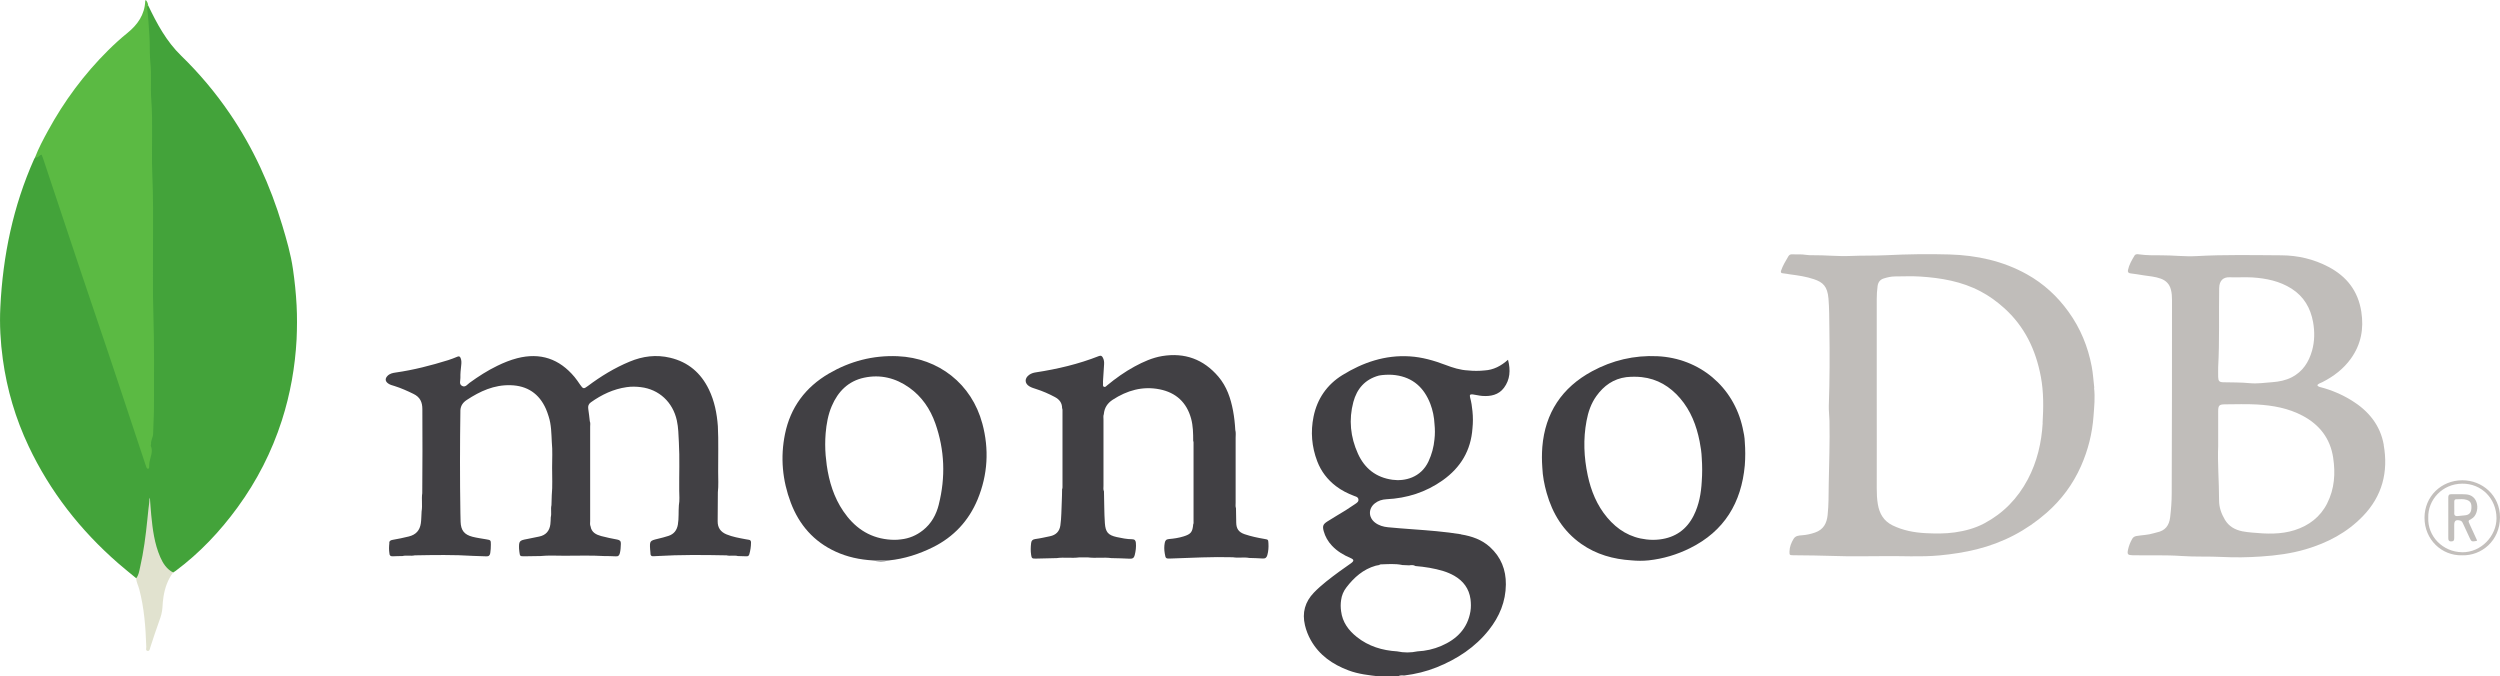 <?xml version="1.0" encoding="UTF-8"?>
<svg id="Capa_1" data-name="Capa 1" xmlns="http://www.w3.org/2000/svg" viewBox="0 0 500.76 135.47">
  <defs>
    <style>
      .cls-1 {
        fill: #414044;
      }

      .cls-2 {
        fill: #c1bebb;
      }

      .cls-3 {
        fill: #43a33a;
      }

      .cls-4 {
        fill: #c3bfbc;
      }

      .cls-5 {
        fill: #e1e2cf;
      }

      .cls-6 {
        fill: #c0bdba;
      }

      .cls-7 {
        fill: #5bba43;
      }
    </style>
  </defs>
  <path class="cls-1" d="m77.96,108.79c.01-.46.3-.59.71-.66,1.08-.18,2.14-.41,3.21-.67,1.43-.35,2.21-1.21,2.42-2.66.11-.79.09-1.59.15-2.38.2-1.21-.05-2.43.13-3.64.06-5.61.04-11.21.02-16.82,0-1.42-.46-2.42-1.78-3.06-1.23-.6-2.47-1.16-3.78-1.57-.44-.14-.91-.24-1.29-.52-.61-.43-.65-.98-.13-1.52.45-.46,1.04-.59,1.64-.67,3.58-.51,7.06-1.41,10.51-2.48.64-.2,1.26-.45,1.87-.7.32-.13.49-.03.62.27.2.48.18.98.12,1.48-.1.83-.18,1.66-.16,2.5.02.56-.34,1.28.37,1.63.64.31,1.03-.32,1.47-.64,1.76-1.28,3.58-2.45,5.54-3.4,1.29-.63,2.62-1.17,4.01-1.53,4.62-1.18,8.42.12,11.46,3.75.41.49.76,1.02,1.12,1.54.61.88.73.91,1.56.28,2.6-1.95,5.35-3.63,8.36-4.88,2.63-1.1,5.33-1.45,8.13-.78,3.62.86,6.16,3.05,7.76,6.37,1.12,2.32,1.6,4.79,1.79,7.34.15,3.05.04,6.11.06,9.16,0,1.36.09,2.72-.06,4.08-.01,1.94-.01,3.87-.04,5.81-.01,1.29.59,2.13,1.77,2.62,1.21.5,2.5.72,3.77.96.23.04.46.09.69.12.32.04.45.21.45.54,0,.81-.12,1.59-.34,2.37-.09.3-.27.42-.59.4-.57-.03-1.14-.03-1.7-.05-.75-.2-1.52.05-2.27-.14-4.63-.09-9.26-.14-13.89.14-.2.01-.4,0-.6.03-.48.06-.77-.06-.75-.61,0-.26-.06-.53-.07-.79-.1-1.66-.05-1.7,1.57-2.09.71-.17,1.42-.35,2.12-.58,1.08-.36,1.67-1.12,1.87-2.25.22-1.29.1-2.59.2-3.88.18-.99.08-1.98.07-2.98-.03-3.22.11-6.43-.07-9.65-.08-1.46-.09-2.93-.41-4.37-.81-3.67-3.57-6.22-7.2-6.66-.95-.12-1.9-.14-2.85,0-2.66.38-5.01,1.5-7.18,3.05-.45.32-.6.75-.51,1.31.13.82.21,1.65.31,2.47.15.35.07.72.07,1.09,0,6.29,0,12.59,0,18.88,0,.36-.08.73.08,1.08.19,1.22,1.12,1.67,2.14,1.95,1.05.29,2.13.49,3.21.7.5.1.75.3.72.85-.03.63-.04,1.25-.2,1.87-.12.45-.3.68-.82.64-.79-.06-1.59-.04-2.39-.06-2.63-.16-5.26-.05-7.9-.06-1.6,0-3.2-.1-4.79.06-1.07.02-2.14.04-3.2.05-.91,0-.91,0-1.03-.92-.03-.2-.05-.4-.06-.6-.05-1.52.07-1.66,1.57-1.93.82-.15,1.63-.33,2.45-.5,1.35-.27,2.08-1.13,2.25-2.46.06-.46.06-.93.08-1.4.2-.8-.05-1.63.14-2.44.02-.66.04-1.32.06-1.98.18-1.85.06-3.71.07-5.56,0-1.69.11-3.38-.06-5.07-.09-1.73-.09-3.47-.63-5.14-.16-.51-.33-1.02-.54-1.5-1.36-3.09-3.75-4.68-7.11-4.77-3.28-.09-6.09,1.2-8.76,2.96-.76.5-1.2,1.13-1.27,2.03-.1,6.89-.11,13.78,0,20.66.01.57.02,1.13.04,1.7.06,1.71.72,2.58,2.38,3.01.9.23,1.83.35,2.75.51.91.16.93.16.93,1.07,0,.57-.03,1.13-.12,1.69-.08.46-.29.68-.8.65-.87-.06-1.74-.03-2.6-.09-3.9-.25-7.81-.18-11.72-.11-.82.19-1.65-.06-2.47.14-.65.02-1.3.01-1.94.05-.46.03-.66-.17-.67-.6-.11-.68-.09-1.37-.01-2.05Z"/>
  <path class="cls-1" d="m221.13,98.41c.07,2.13.03,4.26.18,6.38.13,1.79.63,2.4,2.39,2.79,1.01.22,2.02.42,3.06.43.53,0,.71.25.76.71.08.84-.03,1.66-.23,2.47-.13.53-.4.76-.99.72-1.23-.08-2.46-.08-3.69-.12-1.56-.21-3.13.06-4.69-.14-.59,0-1.18,0-1.77,0-1.49.2-3-.07-4.49.14-1.4.03-2.8.07-4.2.1-.72.01-.82-.06-.92-.74-.12-.79-.1-1.59,0-2.39.06-.49.31-.72.84-.79.99-.13,1.96-.36,2.94-.56,1.17-.24,1.89-.94,2.07-2.14.24-1.62.2-3.25.29-4.88.05-.8.04-1.6.06-2.4.06-.12.08-.25.08-.39,0-5.15,0-10.31,0-15.46,0-.14-.02-.26-.08-.39,0-1.05-.53-1.73-1.44-2.22-1.21-.65-2.46-1.19-3.77-1.61-.44-.14-.9-.28-1.3-.51-1.03-.58-1.05-1.64-.08-2.33.39-.28.84-.42,1.3-.49,4.33-.66,8.58-1.66,12.66-3.27.44-.17.61-.01.79.31.24.43.28.89.25,1.36-.06,1.03-.14,2.06-.2,3.1-.01.23-.03.47-.01.7.01.25-.12.58.22.7.25.09.42-.15.6-.3,1.73-1.43,3.55-2.72,5.52-3.79,1.74-.94,3.54-1.75,5.5-2.08,4.52-.74,8.29.63,11.27,4.13,1.67,1.97,2.46,4.32,2.93,6.81.24,1.28.38,2.57.45,3.87.15.52.07,1.06.07,1.59,0,4.33,0,8.66,0,12.99,0,.36-.06.73.07,1.09.02.97.03,1.93.05,2.9.02,1.15.44,1.88,1.67,2.3,1.3.44,2.63.72,3.98.95.74.13.76.12.8.86.05.8,0,1.59-.22,2.38-.14.49-.39.72-.92.68-.9-.07-1.8-.08-2.7-.11-1.08-.21-2.19.05-3.27-.14-4.14-.12-8.27.11-12.4.25-1.08.04-1.08.03-1.26-1.04-.12-.7-.13-1.39,0-2.08.09-.49.29-.73.84-.78.99-.08,1.99-.23,2.94-.53,1.45-.45,1.79-.87,1.92-2.41.1-.19.07-.39.07-.59,0-5.18,0-10.36,0-15.54,0-.2.02-.4-.07-.59,0-1.5-.02-3.01-.42-4.47-.89-3.25-3.04-5.21-6.3-5.86-3.42-.68-6.54.22-9.42,2.1-1.05.69-1.65,1.62-1.76,2.87-.14.35-.07.72-.07,1.09,0,4.42,0,8.84,0,13.26,0,.36-.07.73.08,1.08Z"/>
  <g>
    <path class="cls-3" d="m27.28,115.82c-1.21-1-2.43-1.97-3.61-3-7.57-6.6-13.64-14.35-17.94-23.45-2.61-5.52-4.33-11.32-5.16-17.38-.48-3.48-.68-6.98-.5-10.48.5-10.28,2.56-20.22,6.77-29.66.05-.12.13-.23.2-.34,1.37-1.03,1.48-.99,2.05.69,3.07,9.18,6.08,18.38,9.2,27.54,3.69,10.8,7.24,21.65,10.89,32.46.09.28.17.57.39.98.15-1.35.78-2.49.41-3.76-.05-.16-.02-.33,0-.5,1.02-6.97.7-13.98.57-20.97-.19-10.38.04-20.75-.2-31.12-.11-4.84.02-9.67-.17-14.51-.18-4.53-.18-9.07-.41-13.59-.12-2.19-.18-4.4-.48-6.58-.05-.39-.21-.89.39-1.07,1.75,3.66,3.64,7.2,6.62,10.09,3.62,3.52,6.86,7.37,9.71,11.55,4.72,6.92,8.14,14.44,10.54,22.44.86,2.87,1.7,5.75,2.13,8.73.35,2.41.6,4.82.73,7.25.12,2.28.1,4.55,0,6.83-.3,5.55-1.26,10.97-2.96,16.27-2.02,6.27-4.98,12.06-8.86,17.38-3.52,4.83-7.58,9.13-12.38,12.71-.16.12-.33.22-.5.33-.49.1-.82-.2-1.14-.49-.78-.7-1.34-1.56-1.72-2.54-1.47-3.75-1.96-7.65-1.81-11.65,0-.09.04-.12-.06-.11.14,2.82-.27,5.59-.65,8.36-.31,2.24-.63,4.48-1.3,6.66-.12.39-.14.89-.72.93Z"/>
    <path class="cls-7" d="m29.66,1.08c-.26.24-.2.56-.16.85.25,1.71.27,3.44.42,5.15.15,1.8,0,3.6.19,5.38.28,2.5,0,5,.19,7.48.37,4.9,0,9.8.2,14.69.39,9.4-.06,18.81.22,28.2.19,6.2.13,12.4.12,18.59,0,1.82-.13,3.65-.17,5.48-.02.69-.48,1.32-.41,2.04.01.13-.1.28-.05.39.49,1.11-.06,2.13-.26,3.18-.07.36-.05.73-.08,1.09,0,.14-.05.28-.21.29-.14.01-.25-.08-.3-.21-.09-.21-.17-.44-.24-.66-3.28-9.85-6.52-19.72-9.87-29.55-3.61-10.59-7.1-21.21-10.65-31.81-.07-.22-.17-.43-.27-.68-.49.05-.71.77-1.3.52.7-1.84,1.63-3.57,2.57-5.29,3.24-5.95,7.24-11.34,12.05-16.12,1.23-1.22,2.51-2.39,3.86-3.48,2.05-1.66,3.47-3.67,3.58-6.42,0-.05.06-.09.12-.19.27.33.43.67.46,1.08Z"/>
    <path class="cls-5" d="m27.28,115.82c.51-.62.6-1.41.77-2.14.72-3.15,1.14-6.35,1.46-9.56.15-1.49.3-2.98.51-4.47.09,1.16.16,2.32.27,3.48.28,2.89.64,5.76,1.81,8.46.55,1.27,1.29,2.41,2.58,3.08-1.08,1.44-1.65,3.09-1.93,4.85-.12.72-.17,1.46-.21,2.17-.06.95-.31,1.8-.64,2.68-.65,1.75-1.2,3.53-1.79,5.29-.1.3-.12.78-.54.72-.46-.06-.26-.54-.27-.84-.13-3.88-.41-7.74-1.41-11.52-.19-.74-.59-1.42-.61-2.2Z"/>
  </g>
  <path class="cls-6" d="m419.49,77.67c-.17-1.41-.24-2.85-.51-4.25-.75-3.98-2.26-7.66-4.64-10.96-2.23-3.1-4.98-5.64-8.33-7.51-4.82-2.69-10.07-3.82-15.53-3.98-4.2-.12-8.41-.06-12.62.15-2.4.12-4.8.04-7.2.15-2.53.11-5.07-.18-7.6-.15-.43,0-.87,0-1.3-.07-.93-.16-1.87-.06-2.8-.11-.34-.02-.59.13-.75.41-.54.92-1.1,1.83-1.45,2.85-.11.32-.04.52.33.54.5.03.98.16,1.48.22,1.61.21,3.23.44,4.78.97,1.78.6,2.69,1.42,2.9,3.86.17,1.99.15,4,.18,5.99.08,5.17.07,10.34-.11,15.51-.03.99.11,1.99.13,2.99.09,4.27-.08,8.54-.15,12.8-.03,2.03,0,4.06-.22,6.09-.17,1.66-.84,2.92-2.52,3.5-.86.3-1.73.49-2.63.55-.64.04-1.3.1-1.67.72-.47.78-.8,1.61-.82,2.54-.01.69.03.73.73.74,2.84.03,5.67.05,8.51.15,3.1.12,6.21.03,9.32.03,3.84-.07,7.68.21,11.51-.15,2.52-.24,5.02-.62,7.47-1.23,5.24-1.31,9.91-3.75,13.96-7.3,2.97-2.61,5.28-5.71,6.89-9.35,1.42-3.2,2.26-6.55,2.51-10.01.14-1.88.34-3.76.11-5.68Zm-10.33,7.04c-.23,3.94-1.11,7.77-2.98,11.3-2.02,3.82-4.91,6.8-8.73,8.83-1.84.97-3.83,1.51-5.89,1.8-1.97.28-3.94.25-5.9.15-2.26-.12-4.48-.54-6.56-1.55-1.8-.88-2.65-2.38-2.96-4.24-.18-1.05-.22-2.11-.22-3.18.02-6.27,0-12.55,0-18.82h0c0-6.37,0-12.75,0-19.12,0-.87.05-1.73.17-2.59.11-.77.51-1.3,1.25-1.52.73-.23,1.48-.4,2.25-.4,1.67,0,3.35-.09,5.01.02,4.21.27,8.34.97,12.13,2.98,1.69.89,3.22,2,4.65,3.28,4.16,3.71,6.4,8.42,7.41,13.81.58,3.08.53,6.18.35,9.27Z"/>
  <path class="cls-6" d="m477.48,89.12c-.69-3.93-3.04-6.81-6.41-8.89-1.94-1.2-4.02-2.09-6.23-2.67-.25-.06-.52-.11-.68-.42.27-.33.67-.42,1.01-.59,2.26-1.15,4.24-2.65,5.73-4.73,2.03-2.83,2.61-5.97,2.08-9.39-.65-4.14-2.91-7.05-6.58-8.98-2.95-1.55-6.12-2.29-9.42-2.31-5.67-.03-11.35-.16-17.02.16-2.34.13-4.66-.17-7-.16-1.5,0-3,.02-4.49-.19-.32-.05-.71-.1-.92.25-.55.91-1.09,1.84-1.31,2.9-.08.38.07.61.52.66.86.09,1.71.25,2.56.38,1.18.18,2.38.26,3.52.68,1.04.39,1.72,1.1,2,2.19.18.68.22,1.38.22,2.08-.01,12.91,0,25.82-.06,38.74,0,1.58-.12,3.18-.31,4.77-.2,1.69-1,2.7-2.66,3.04-.23.05-.45.11-.67.18-1.12.35-2.3.35-3.44.55-.41.07-.67.27-.85.6-.38.67-.66,1.39-.82,2.14-.2.93-.04,1.09.94,1.11,3.27.06,6.54-.08,9.81.15,2.69.19,5.4.05,8.1.19,2.59.13,5.2.09,7.8-.09,3.04-.2,6.03-.59,8.94-1.45,4.35-1.28,8.27-3.33,11.46-6.64,3.89-4.03,5.12-8.88,4.16-14.27Zm-32.97-31.41c.03-1.57.87-2.23,2.13-2.17,1.5.06,3.01-.06,4.51.03,2.78.18,5.48.73,7.88,2.26,2.45,1.57,3.78,3.87,4.29,6.69.34,1.92.32,3.85-.21,5.73-.65,2.29-1.86,4.18-4.06,5.32-1.21.62-2.53.88-3.85.98-1.53.11-3.06.35-4.59.2-1.76-.17-3.53-.14-5.3-.18-.77-.02-.98-.26-1-1.05-.02-.67,0-1.33,0-2,.29-5.26.11-10.53.2-15.8Zm21.65,43.09c-1.39,2.75-3.66,4.47-6.53,5.39-2.79.89-5.66.76-8.52.49-.66-.06-1.33-.13-1.98-.26-1.47-.31-2.67-.98-3.47-2.31-.71-1.2-1.17-2.46-1.17-3.87,0-3.83-.33-7.66-.18-10.85,0-2.75,0-4.86,0-6.96,0-1.21.19-1.43,1.36-1.44,2.14-.01,4.28-.09,6.41.03,3.18.18,6.29.74,9.14,2.25,3.39,1.8,5.54,4.55,6.12,8.39.48,3.16.28,6.24-1.19,9.15Z"/>
  <path class="cls-1" d="m292.66,107.02c-3.23-.53-6.49-.77-9.75-1.01-1.63-.12-3.26-.24-4.89-.4-.93-.09-1.84-.35-2.6-.94-1.34-1.04-1.36-2.8-.03-3.85.67-.53,1.44-.77,2.31-.82,4.13-.2,7.91-1.4,11.3-3.81,3.59-2.56,5.63-5.97,5.94-10.38.12-1.15.12-2.3,0-3.45-.08-.93-.23-1.84-.47-2.74-.14-.52,0-.68.52-.62.63.08,1.24.25,1.87.3,1.7.14,3.32-.19,4.39-1.62,1.22-1.64,1.36-3.52.81-5.62-1.4,1.25-2.91,2.04-4.7,2.14-1.09.11-2.19.12-3.28,0-1.59-.07-3.08-.55-4.55-1.11-2.32-.88-4.69-1.56-7.17-1.71-4.92-.31-9.37,1.22-13.47,3.75-3.08,1.9-5.05,4.74-5.78,8.32-.62,3.04-.37,6.04.74,8.95.77,2.01,2.03,3.66,3.74,4.97,1.12.86,2.37,1.48,3.69,1.98.34.13.73.19.81.64.09.5-.29.71-.61.94-.63.43-1.27.86-1.92,1.27-1.22.75-2.46,1.47-3.67,2.24-.89.56-1.02.94-.75,1.94.3,1.11.87,2.09,1.66,2.93,1.05,1.12,2.33,1.87,3.73,2.47.7.3.72.57.1,1.03-.78.57-1.59,1.11-2.37,1.68-1.77,1.31-3.54,2.62-5.08,4.21-1.78,1.85-2.39,4.03-1.79,6.54.25,1.05.64,2.04,1.16,2.97,1.7,3.03,4.37,4.87,7.56,6.07,1.99.75,4.08.97,6.17,1.21,1.14,0,2.28,0,3.42,0,.12-.01.24-.03.36-.04.39-.22.82-.18,1.25-.15h0,0c2.23-.28,4.39-.8,6.48-1.64,4.09-1.65,7.69-4,10.45-7.49,2.1-2.66,3.36-5.66,3.39-9.1.03-2.96-.98-5.48-3.18-7.49-1.64-1.49-3.63-2.18-5.78-2.53Zm-20.66-16.15c-1.51-3.33-1.86-6.81-.92-10.34.71-2.65,2.33-4.53,5.07-5.29.22-.06.46-.07.69-.11.89-.09,1.78-.11,2.67.01,3.52.47,5.74,2.52,6.99,5.75.5,1.31.77,2.67.84,4.08.1,1.01.11,2.02-.01,3.03-.14,1.54-.54,3.01-1.19,4.41-1.54,3.31-4.82,4.02-7.21,3.69-3.29-.45-5.58-2.25-6.93-5.23Zm22.54,31.57c-.58,3.46-2.75,5.61-5.85,6.94-1.51.65-3.11,1.01-4.76,1.09h0c-1.36.29-2.73.29-4.09,0-2.96-.18-5.71-1.01-8.06-2.88-1.67-1.33-2.88-2.96-3.15-5.15-.11-.75-.11-1.5,0-2.24.12-.94.49-1.8,1.06-2.54,1.54-2.01,3.38-3.64,5.88-4.35.22-.06.46-.09.68-.13h0c.09-.05.17-.13.26-.13,1.47-.04,2.94-.19,4.4.13.45.02.9.04,1.35.06,0,0,0,0,0,0,0,0,0,0,0,0,.43-.06.87-.11,1.26.14,1.9.16,3.77.45,5.6,1.01.77.24,1.5.55,2.2.95,1.81,1.05,2.94,2.57,3.23,4.67.1.81.12,1.62-.01,2.43Z"/>
  <g>
    <path class="cls-1" d="m196.76,84.83c-2.12-7.92-8.74-13.13-16.94-13.48-4.95-.21-9.55,1-13.79,3.47-4.68,2.73-7.7,6.76-8.79,12.1-.96,4.69-.53,9.31,1.16,13.78,1.68,4.43,4.6,7.78,8.95,9.78,2.36,1.09,4.86,1.62,7.46,1.77,1.09,0,2.18,0,3.27,0h0,0c3.09-.32,6-1.26,8.77-2.63,4.18-2.07,7.19-5.3,8.97-9.59,2.04-4.94,2.33-10.06.94-15.21Zm-8.71,16.21c-.51,2.04-1.49,3.85-3.2,5.19-1.29,1.02-2.74,1.63-4.38,1.81-.89.13-1.78.11-2.67.01-3.89-.43-6.74-2.5-8.88-5.65-1.89-2.78-2.85-5.91-3.32-9.21-.09-.66-.15-1.32-.22-1.98-.12-1.47-.12-2.95,0-4.42.16-1.87.48-3.71,1.22-5.44,1.25-2.94,3.33-5.03,6.5-5.7,3.26-.69,6.3.06,9.02,1.99,2.54,1.8,4.21,4.29,5.23,7.17,1.88,5.33,2.07,10.78.69,16.25Z"/>
    <path class="cls-1" d="m174.81,112.25c1.09.27,2.18.29,3.27,0-1.09.11-2.18.11-3.27,0Z"/>
  </g>
  <path class="cls-1" d="m349.49,88.56c-.02-.97-.22-1.92-.43-2.86-1.82-8.25-8.64-13.95-17.07-14.35-4.66-.22-9.03.82-13.1,3.02-6.02,3.26-9.4,8.32-9.96,15.19-.1,1.35-.1,2.71,0,4.06.07,1.74.4,3.44.87,5.11,1.18,4.17,3.34,7.69,6.94,10.22,3.01,2.11,6.41,3.06,10.04,3.29,1.15.11,2.31.12,3.46,0,2.91-.32,5.68-1.15,8.29-2.45,6.85-3.4,10.28-9.09,10.96-16.58.12-1.55.12-3.1,0-4.66Zm-8.62,7.86c-.13,2.38-.54,4.7-1.62,6.85-1.41,2.8-3.68,4.4-6.8,4.78-.89.11-1.78.11-2.67,0-3.22-.36-5.78-1.92-7.84-4.37-2.07-2.46-3.25-5.35-3.91-8.45-.77-3.62-.93-7.27-.24-10.93.33-1.79.91-3.49,1.98-4.98,1.48-2.06,3.41-3.45,6-3.78,1.03-.1,2.06-.11,3.08,0,3.14.35,5.65,1.87,7.68,4.23,2.14,2.49,3.28,5.45,3.91,8.63.22,1.11.39,2.23.43,3.37.11,1.55.11,3.1,0,4.64Z"/>
  <path class="cls-4" d="m493.22,96.2c-4.24,0-7.58,3.25-7.58,7.51,0,4.39,3.46,7.63,7.53,7.52,3.9.12,7.57-2.92,7.59-7.59.01-4.42-3.57-7.45-7.54-7.44Zm-.09,14.41c-3.79-.06-6.9-3.15-6.74-6.93-.1-3.53,2.77-6.76,6.79-6.8,3.94-.04,6.87,3.05,6.88,6.92,0,3.54-3.05,6.87-6.92,6.82Z"/>
  <path class="cls-2" d="m495.04,103.92c.85-.39,1.37-1.79,1.11-2.97-.24-1.14-1.04-1.86-2.22-1.93-.96-.06-1.93,0-2.9-.03-.48-.01-.64.2-.63.66.01,2.7,0,5.39,0,8.09,0,.42.06.7.58.71.51,0,.62-.25.61-.68-.01-.87,0-1.73,0-2.6,0-.88.31-1.1,1.16-.91.35.08.47.34.6.61.44.93.86,1.87,1.3,2.81.4.85.42.85,1.47.66,0-.06.03-.14,0-.19-.47-1.03-.94-2.06-1.41-3.08-.34-.74-.37-.8.32-1.12Zm-1.28-.7c-.49.05-.99.11-1.48.15-.44.04-.71-.1-.68-.6.02-.36,0-.73,0-1.1h0c0-.4,0-.8,0-1.2,0-.27.1-.47.4-.46.69.01,1.4-.12,2.08.11.79.26,1.04.75.94,1.83-.08.79-.49,1.2-1.26,1.27Z"/>
</svg>
